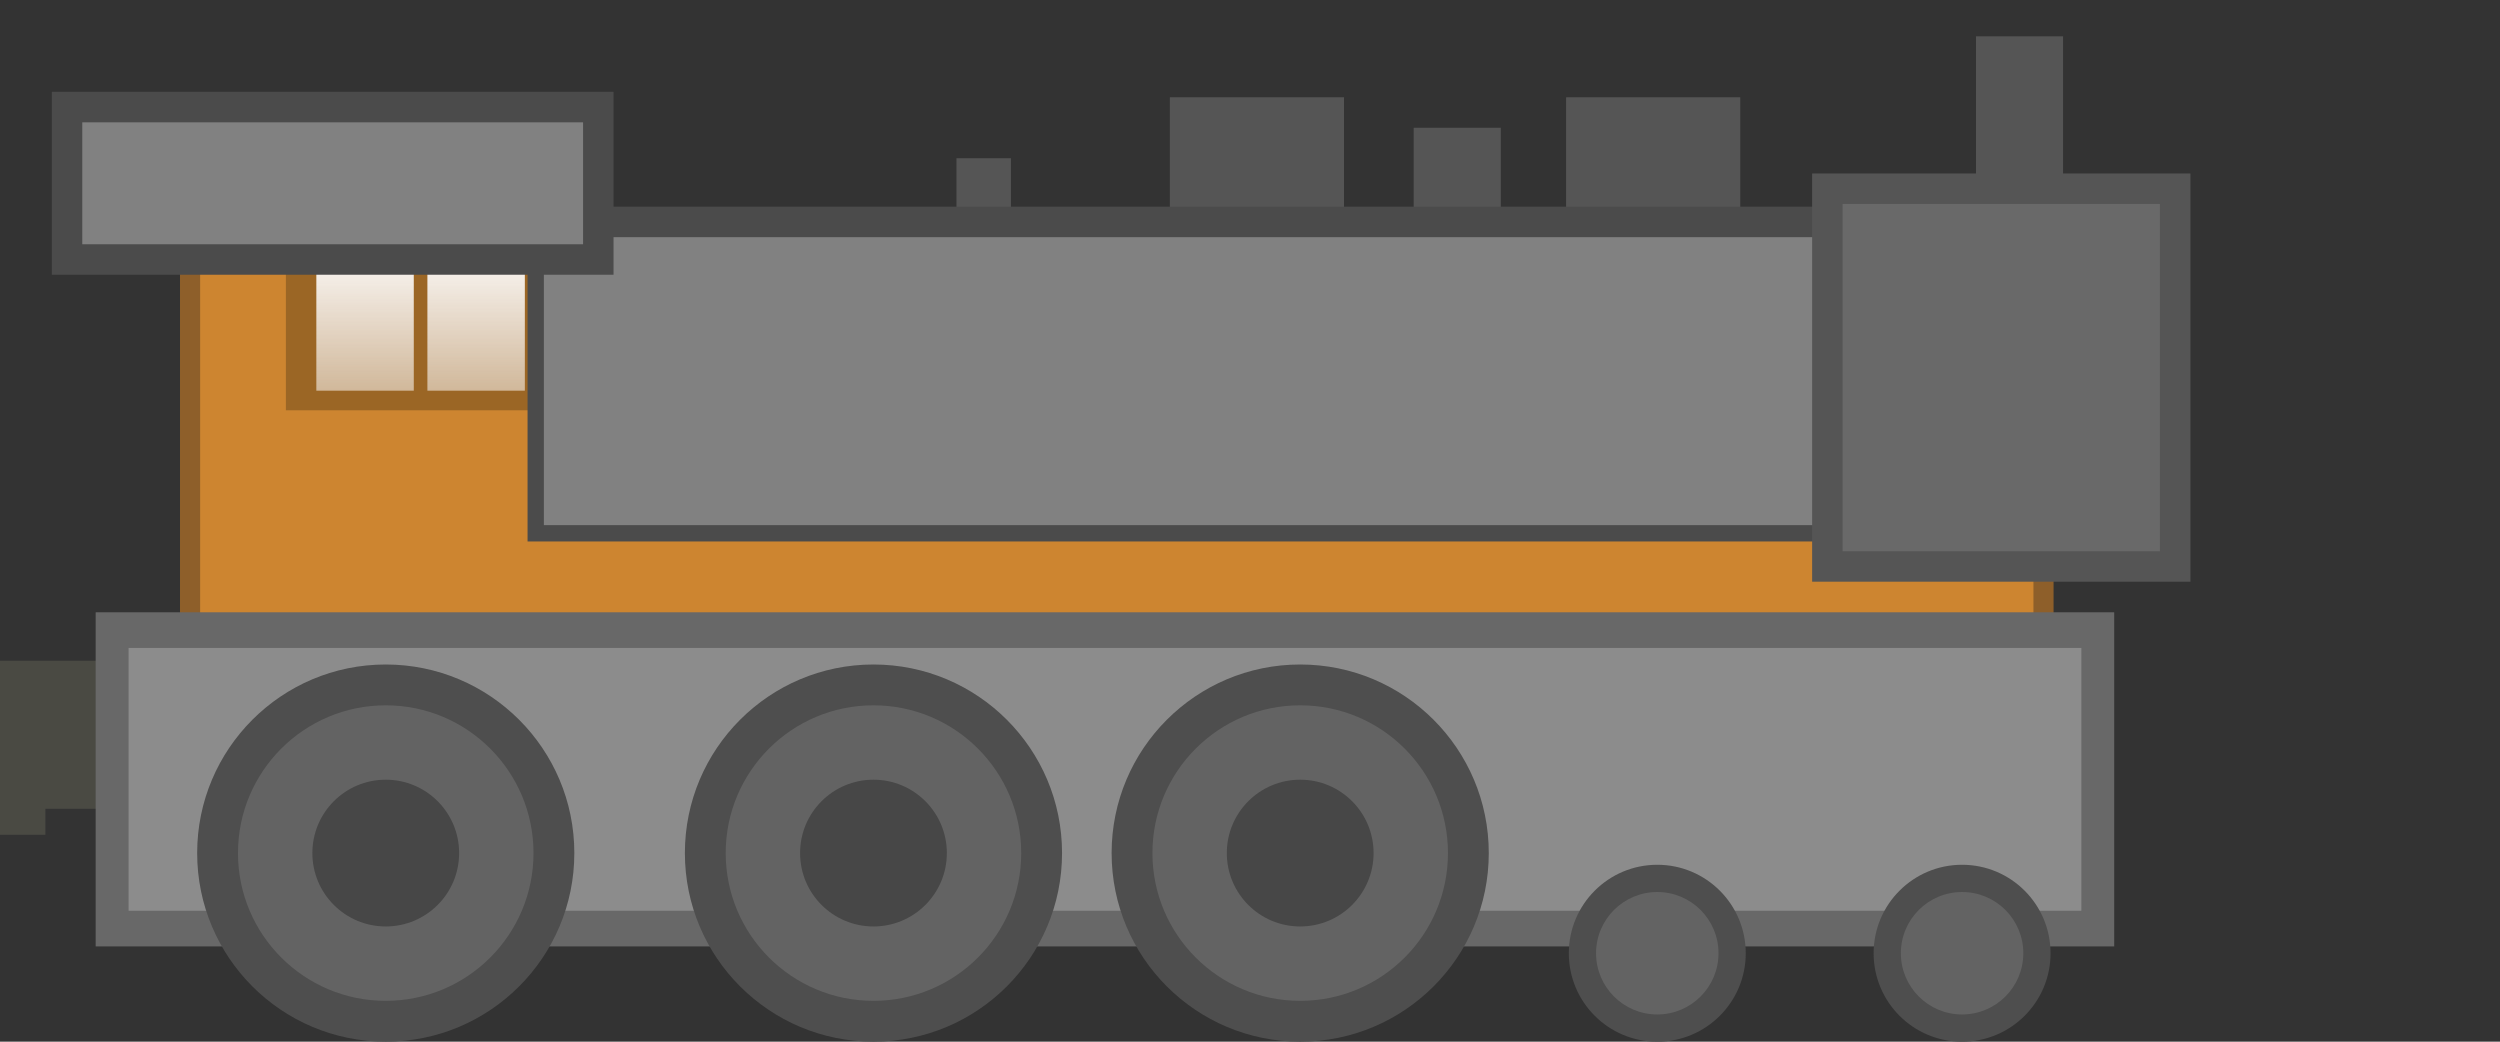 <?xml version="1.0" encoding="UTF-8" standalone="no"?>
<!-- Created with Inkscape (http://www.inkscape.org/) -->

<svg
   xmlns:dc="http://purl.org/dc/elements/1.1/"
   xmlns:cc="http://creativecommons.org/ns#"
   xmlns:rdf="http://www.w3.org/1999/02/22-rdf-syntax-ns#"
   xmlns:svg="http://www.w3.org/2000/svg"
   xmlns="http://www.w3.org/2000/svg"
   xmlns:xlink="http://www.w3.org/1999/xlink"
   xmlns:sodipodi="http://sodipodi.sourceforge.net/DTD/sodipodi-0.dtd"
   xmlns:inkscape="http://www.inkscape.org/namespaces/inkscape"
   width="240"
   height="100"
   viewBox="0 0 63.5 26.458"
   version="1.1"
   id="svg8"
   inkscape:version="0.92.1 r15371"
   sodipodi:docname="loco5.svg">
  <rect x="0" y="0" width="63.5" height="26.458" fill="#333333" stroke="none"/>
  <sodipodi:namedview
     id="base"
     pagecolor="#ffffff"
     bordercolor="#666666"
     borderopacity="1.0"
     inkscape:pageopacity="0.0"
     inkscape:pageshadow="2"
     inkscape:zoom="2.8"
     inkscape:cx="85.105707"
     inkscape:cy="16.394855"
     inkscape:document-units="mm"
     inkscape:current-layer="layer2"
     showgrid="false"
     units="px"
     inkscape:window-width="1884"
     inkscape:window-height="1051"
     inkscape:window-x="0"
     inkscape:window-y="0"
     inkscape:window-maximized="1" />
  <defs
     id="defs2">
    <linearGradient
       gradientTransform="matrix(1.463,0,0,1.463,-27.179,-12.254)"
       gradientUnits="userSpaceOnUse"
       y2="15.639"
       x2="26.6"
       y1="12.568"
       x1="26.6"
       id="linearGradient1132-2"
       xlink:href="#linearGradient1130"
       inkscape:collect="always" />
    <linearGradient
       id="linearGradient1130"
       inkscape:collect="always">
      <stop
         id="stop1126"
         offset="0"
         style="stop-color:#f3d5b2;stop-opacity:1;" />
      <stop
         id="stop1128"
         offset="1"
         style="stop-color:#f3d5b2;stop-opacity:0.459" />
    </linearGradient>
    <linearGradient
       gradientTransform="matrix(1.463,0,0,1.463,-29.999,-12.254)"
       gradientUnits="userSpaceOnUse"
       y2="15.639"
       x2="26.6"
       y1="12.568"
       x1="26.6"
       id="linearGradient1132"
       xlink:href="#linearGradient1130"
       inkscape:collect="always" />
    <linearGradient
       gradientTransform="matrix(1.463,0,0,1.463,-29.999,-12.254)"
       gradientUnits="userSpaceOnUse"
       y2="15.639"
       x2="26.6"
       y1="12.568"
       x1="26.6"
       id="linearGradient1132-846"
       xlink:href="#linearGradient1130-119"
       inkscape:collect="always" />
    <linearGradient
       id="linearGradient1130-119"
       inkscape:collect="always">
      <stop
         id="stop2105"
         offset="0"
         style="stop-color:#fefdfd;stop-opacity:1;;opacity:1" />
      <stop
         id="stop2107"
         offset="1"
         style="stop-color:#fefdfd;stop-opacity:0.459;opacity:1" />
    </linearGradient>
    <linearGradient
       gradientTransform="matrix(1.463,0,0,1.463,-27.179,-12.254)"
       gradientUnits="userSpaceOnUse"
       y2="15.639"
       x2="26.6"
       y1="12.568"
       x1="26.6"
       id="linearGradient1132-2-711"
       xlink:href="#linearGradient1130-119"
       inkscape:collect="always" />
  </defs>
  <g
     inkscape:label="Calque 2"
     id="layer2"
     inkscape:groupmode="layer">
    <path
       inkscape:connector-curvature="0"
       style="opacity:1;vector-effect:none;fill:#4a4a43;fill-opacity:1;stroke:none;stroke-width:0.349;stroke-linecap:butt;stroke-linejoin:miter;stroke-miterlimit:4;stroke-dasharray:none;stroke-dashoffset:0;stroke-opacity:1"
       d="m 7.522,16.782 v 3.761 H 1.153 V 21.204 H 0 v -0.661 -3.61 -0.151 z"
       id="rect849-3"
       sodipodi:nodetypes="ccccccccc" />
    <rect
       y="2.471"
       x="29.714"
       height="4.77"
       width="4.424"
       id="rect1214"
       style="opacity:1;vector-effect:none;fill:#555555;fill-opacity:1;stroke:none;stroke-width:0.511;stroke-linecap:butt;stroke-linejoin:miter;stroke-miterlimit:4;stroke-dasharray:none;stroke-dashoffset:0;stroke-opacity:1" />
    <rect
       y="2.471"
       x="39.779"
       height="4.77"
       width="4.424"
       id="rect1214-2"
       style="opacity:1;vector-effect:none;fill:#555555;fill-opacity:1;stroke:none;stroke-width:0.511;stroke-linecap:butt;stroke-linejoin:miter;stroke-miterlimit:4;stroke-dasharray:none;stroke-dashoffset:0;stroke-opacity:1" />
    <rect
       y="3.245"
       x="35.908"
       height="4.77"
       width="2.212"
       id="rect1214-2-2"
       style="opacity:1;vector-effect:none;fill:#555555;fill-opacity:1;stroke:none;stroke-width:0.361;stroke-linecap:butt;stroke-linejoin:miter;stroke-miterlimit:4;stroke-dasharray:none;stroke-dashoffset:0;stroke-opacity:1" />
    <rect
       ry="0"
       y="5.581"
       x="4.828"
       height="11.959"
       width="47.077"
       id="rect1112"
       style="opacity:1;vector-effect:none;fill:#cd8530;fill-opacity:1;stroke:#8e5f2a;stroke-width:0.511;stroke-linecap:butt;stroke-linejoin:miter;stroke-miterlimit:4;stroke-dasharray:none;stroke-dashoffset:0;stroke-opacity:1" />
    <rect
       y="4.019"
       x="24.294"
       height="4.77"
       width="1.383"
       id="rect1214-2-2-8"
       style="opacity:1;vector-effect:none;fill:#555555;fill-opacity:1;stroke:none;stroke-width:0.285;stroke-linecap:butt;stroke-linejoin:miter;stroke-miterlimit:4;stroke-dasharray:none;stroke-dashoffset:0;stroke-opacity:1" />
    <rect
       y="15.552"
       x="2.43"
       height="8.487"
       width="51.271"
       id="rect1194"
       style="opacity:1;vector-effect:none;fill:#686868;fill-opacity:1;stroke:none;stroke-width:0.574;stroke-linecap:butt;stroke-linejoin:miter;stroke-miterlimit:4;stroke-dasharray:none;stroke-dashoffset:0;stroke-opacity:1" />
    <path
       sodipodi:nodetypes="ccccc"
       inkscape:connector-curvature="0"
       id="rect1194-9"
       d="M 3.266,16.457 H 52.866 v 6.676 H 3.266 Z"
       style="opacity:1;vector-effect:none;fill:#8c8c8c;fill-opacity:1;stroke:none;stroke-width:0.574;stroke-linecap:butt;stroke-linejoin:miter;stroke-miterlimit:4;stroke-dasharray:none;stroke-dashoffset:0;stroke-opacity:1" />
    <rect
       y="5.789"
       x="7.261"
       height="4.632"
       width="6.636"
       id="rect1114"
       style="opacity:1;vector-effect:none;fill:#9b6625;fill-opacity:1;stroke:none;stroke-width:0.511;stroke-linecap:butt;stroke-linejoin:miter;stroke-miterlimit:4;stroke-dasharray:none;stroke-dashoffset:0;stroke-opacity:1" />
    <circle
       r="4.79"
       cy="21.668"
       cx="9.798"
       id="path996"
       style="opacity:1;vector-effect:none;fill:#4e4e4e;fill-opacity:1;stroke:none;stroke-width:0.511;stroke-linecap:butt;stroke-linejoin:miter;stroke-miterlimit:4;stroke-dasharray:none;stroke-dashoffset:0;stroke-opacity:1" />
    <circle
       r="3.753"
       cy="21.668"
       cx="9.798"
       id="path996-0"
       style="opacity:1;vector-effect:none;fill:#636363;fill-opacity:1;stroke:none;stroke-width:0.4;stroke-linecap:butt;stroke-linejoin:miter;stroke-miterlimit:4;stroke-dasharray:none;stroke-dashoffset:0;stroke-opacity:1" />
    <ellipse
       cy="21.668"
       cx="9.798"
       id="path996-0-9"
       style="opacity:1;vector-effect:none;fill:#4e4e4e;fill-opacity:1;stroke:none;stroke-width:0.179;stroke-linecap:butt;stroke-linejoin:miter;stroke-miterlimit:4;stroke-dasharray:none;stroke-dashoffset:0;stroke-opacity:1"
       r="1.68" />
    <circle
       r="4.79"
       cy="21.668"
       cx="22.186"
       id="path996-3"
       style="opacity:1;vector-effect:none;fill:#4e4e4e;fill-opacity:1;stroke:none;stroke-width:0.511;stroke-linecap:butt;stroke-linejoin:miter;stroke-miterlimit:4;stroke-dasharray:none;stroke-dashoffset:0;stroke-opacity:1" />
    <circle
       r="3.753"
       cy="21.668"
       cx="22.186"
       id="path996-0-6"
       style="opacity:1;vector-effect:none;fill:#636363;fill-opacity:1;stroke:none;stroke-width:0.4;stroke-linecap:butt;stroke-linejoin:miter;stroke-miterlimit:4;stroke-dasharray:none;stroke-dashoffset:0;stroke-opacity:1" />
    <ellipse
       cy="21.668"
       cx="22.186"
       id="path996-0-9-0"
       style="opacity:1;vector-effect:none;fill:#4e4e4e;fill-opacity:1;stroke:none;stroke-width:0.179;stroke-linecap:butt;stroke-linejoin:miter;stroke-miterlimit:4;stroke-dasharray:none;stroke-dashoffset:0;stroke-opacity:1"
       r="1.68" />
    <circle
       r="4.79"
       cy="21.668"
       cx="33.025"
       id="path996-3-6"
       style="opacity:1;vector-effect:none;fill:#4e4e4e;fill-opacity:1;stroke:none;stroke-width:0.511;stroke-linecap:butt;stroke-linejoin:miter;stroke-miterlimit:4;stroke-dasharray:none;stroke-dashoffset:0;stroke-opacity:1" />
    <circle
       r="3.753"
       cy="21.668"
       cx="33.025"
       id="path996-0-6-2"
       style="opacity:1;vector-effect:none;fill:#636363;fill-opacity:1;stroke:none;stroke-width:0.4;stroke-linecap:butt;stroke-linejoin:miter;stroke-miterlimit:4;stroke-dasharray:none;stroke-dashoffset:0;stroke-opacity:1" />
    <ellipse
       cy="21.668"
       cx="33.025"
       id="path996-0-9-0-6"
       style="opacity:1;vector-effect:none;fill:#4e4e4e;fill-opacity:1;stroke:none;stroke-width:0.179;stroke-linecap:butt;stroke-linejoin:miter;stroke-miterlimit:4;stroke-dasharray:none;stroke-dashoffset:0;stroke-opacity:1"
       r="1.68" />
    <circle
       r="2.247"
       cy="24.212"
       cx="42.095"
       id="path862-7-3-1"
       style="opacity:1;vector-effect:none;fill:#4e4e4e;fill-opacity:1;stroke:none;stroke-width:0.511;stroke-linecap:butt;stroke-linejoin:miter;stroke-miterlimit:4;stroke-dasharray:none;stroke-dashoffset:0;stroke-opacity:1" />
    <circle
       r="1.555"
       cy="24.212"
       cx="42.095"
       id="path862-7-3-2-8"
       style="opacity:1;vector-effect:none;fill:#636363;fill-opacity:1;stroke:none;stroke-width:0.354;stroke-linecap:butt;stroke-linejoin:miter;stroke-miterlimit:4;stroke-dasharray:none;stroke-dashoffset:0;stroke-opacity:1" />
    <circle
       r="2.247"
       cy="24.212"
       cx="49.837"
       id="path862-7-3-1-7"
       style="opacity:1;vector-effect:none;fill:#4e4e4e;fill-opacity:1;stroke:none;stroke-width:0.511;stroke-linecap:butt;stroke-linejoin:miter;stroke-miterlimit:4;stroke-dasharray:none;stroke-dashoffset:0;stroke-opacity:1" />
    <circle
       r="1.555"
       cy="24.212"
       cx="49.837"
       id="path862-7-3-2-8-9"
       style="opacity:1;vector-effect:none;fill:#636363;fill-opacity:1;stroke:none;stroke-width:0.354;stroke-linecap:butt;stroke-linejoin:miter;stroke-miterlimit:4;stroke-dasharray:none;stroke-dashoffset:0;stroke-opacity:1" />
    <path
       sodipodi:nodetypes="ccccc"
       inkscape:connector-curvature="0"
       id="rect1116"
       d="M 8.035,6.342 H 10.51 V 9.923 H 8.035 Z"
       style="opacity:1;vector-effect:none;fill:url(#linearGradient1132-846);fill-opacity:1;stroke:none;stroke-width:0.511;stroke-linecap:butt;stroke-linejoin:miter;stroke-miterlimit:4;stroke-dasharray:none;stroke-dashoffset:0;stroke-opacity:1" />
    <path
       sodipodi:nodetypes="ccccc"
       inkscape:connector-curvature="0"
       id="rect1116-3"
       d="m 10.856,6.342 h 2.475 v 3.581 h -2.475 z"
       style="opacity:1;vector-effect:none;fill:url(#linearGradient1132-2-711);fill-opacity:1;stroke:none;stroke-width:0.511;stroke-linecap:butt;stroke-linejoin:miter;stroke-miterlimit:4;stroke-dasharray:none;stroke-dashoffset:0;stroke-opacity:1" />
    <rect
       y="5.25"
       x="13.4"
       height="8.503"
       width="39.058"
       id="rect1159"
       style="opacity:1;vector-effect:none;fill:#4b4b4b;fill-opacity:1;stroke:none;stroke-width:0.507;stroke-linecap:butt;stroke-linejoin:miter;stroke-miterlimit:4;stroke-dasharray:none;stroke-dashoffset:0;stroke-opacity:1" />
    <path
       sodipodi:nodetypes="ccccc"
       inkscape:connector-curvature="0"
       id="rect1159-7"
       d="M 13.814,6.024 H 51.683 V 13.338 H 13.814 Z"
       style="opacity:1;vector-effect:none;fill:#818181;fill-opacity:1;stroke:none;stroke-width:0.507;stroke-linecap:butt;stroke-linejoin:miter;stroke-miterlimit:4;stroke-dasharray:none;stroke-dashoffset:0;stroke-opacity:1" />
    <rect
       y="4.406"
       x="46.028"
       height="10.369"
       width="9.609"
       id="rect1212"
       style="opacity:1;vector-effect:none;fill:#555555;fill-opacity:1;stroke:none;stroke-width:0.511;stroke-linecap:butt;stroke-linejoin:miter;stroke-miterlimit:4;stroke-dasharray:none;stroke-dashoffset:0;stroke-opacity:1" />
    <path
       sodipodi:nodetypes="ccccc"
       inkscape:connector-curvature="0"
       id="rect1110-5"
       d="M 1.316,2.332 H 15.584 V 6.978 H 1.316 Z"
       style="opacity:1;vector-effect:none;fill:#4b4b4b;fill-opacity:1;stroke:none;stroke-width:0.511;stroke-linecap:butt;stroke-linejoin:miter;stroke-miterlimit:4;stroke-dasharray:none;stroke-dashoffset:0;stroke-opacity:1" />
    <path
       sodipodi:nodetypes="ccccc"
       inkscape:connector-curvature="0"
       id="rect1110"
       d="M 2.09,3.107 H 14.81 V 6.204 H 2.09 Z"
       style="opacity:1;vector-effect:none;fill:#818181;fill-opacity:1;stroke:none;stroke-width:0.511;stroke-linecap:butt;stroke-linejoin:miter;stroke-miterlimit:4;stroke-dasharray:none;stroke-dashoffset:0;stroke-opacity:1" />
    <rect
       y="0.922"
       x="50.19"
       height="4.77"
       width="2.212"
       id="rect1214-2-2-9"
       style="opacity:1;vector-effect:none;fill:#555555;fill-opacity:1;stroke:none;stroke-width:0.361;stroke-linecap:butt;stroke-linejoin:miter;stroke-miterlimit:4;stroke-dasharray:none;stroke-dashoffset:0;stroke-opacity:1" />
    <path
       sodipodi:nodetypes="ccccc"
       inkscape:connector-curvature="0"
       id="rect1212-6"
       d="m 46.802,5.181 h 8.06 v 8.821 h -8.06 z"
       style="opacity:1;vector-effect:none;fill:#696969;fill-opacity:1;stroke:none;stroke-width:0.511;stroke-linecap:butt;stroke-linejoin:miter;stroke-miterlimit:4;stroke-dasharray:none;stroke-dashoffset:0;stroke-opacity:1" />
    <circle
       r="1.864"
       cy="21.668"
       cx="9.798"
       id="path996-0-3"
       style="opacity:1;vector-effect:none;fill:#474747;fill-opacity:1;stroke:none;stroke-width:0.199;stroke-linecap:butt;stroke-linejoin:miter;stroke-miterlimit:4;stroke-dasharray:none;stroke-dashoffset:0;stroke-opacity:1" />
    <circle
       r="1.864"
       cy="21.668"
       cx="22.186"
       id="path996-0-3-6"
       style="opacity:1;vector-effect:none;fill:#474747;fill-opacity:1;stroke:none;stroke-width:0.199;stroke-linecap:butt;stroke-linejoin:miter;stroke-miterlimit:4;stroke-dasharray:none;stroke-dashoffset:0;stroke-opacity:1" />
    <circle
       r="1.864"
       cy="21.668"
       cx="33.025"
       id="path996-0-3-6-7"
       style="opacity:1;vector-effect:none;fill:#474747;fill-opacity:1;stroke:none;stroke-width:0.199;stroke-linecap:butt;stroke-linejoin:miter;stroke-miterlimit:4;stroke-dasharray:none;stroke-dashoffset:0;stroke-opacity:1" />
  </g>
</svg>
